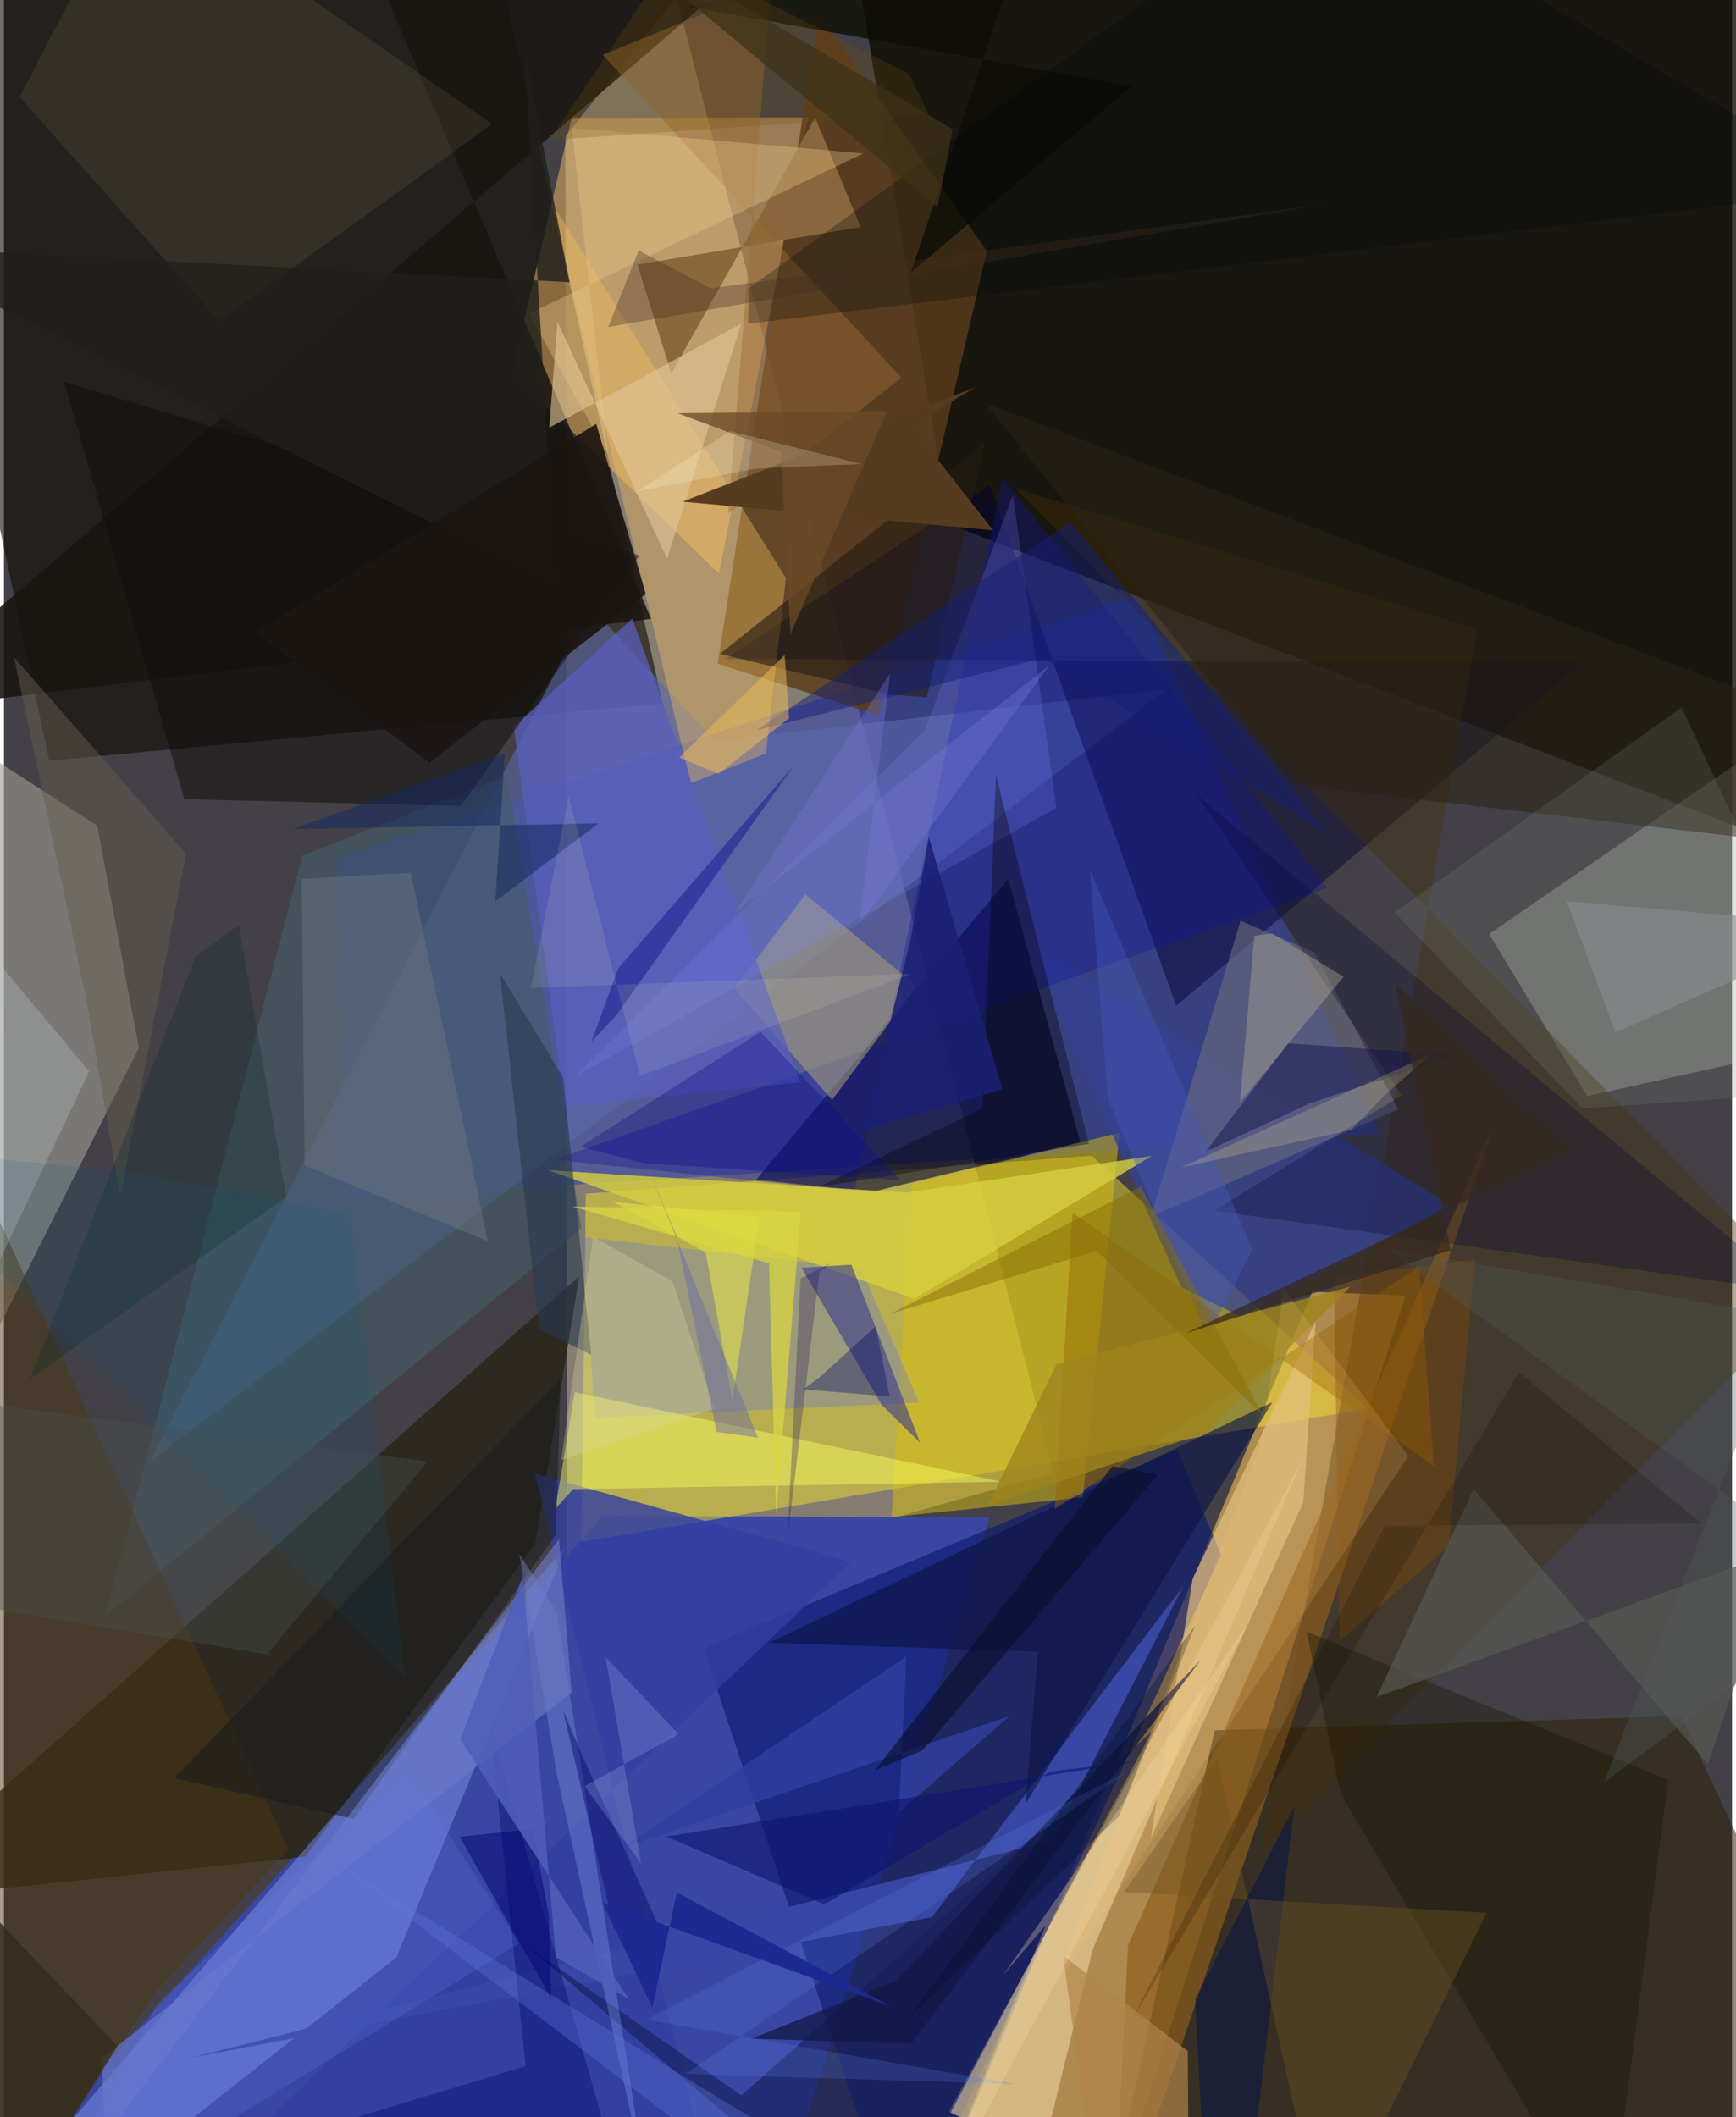 <svg xmlns="http://www.w3.org/2000/svg" width="228" height="278" viewBox="0 0 836 1024"><path fill="#434147" d="M0 0h836v1024H0z"/><path fill="#867e72" fill-opacity=".996" d="M272.358 778.7l235.45-66.406L325.424-1.523l-53.8 67.495z"/><path fill="#0d0b01" fill-opacity=".788" d="M404.833-62h463.522L898 422.621 457.08 253.544z"/><path fill="#3b48a3" fill-opacity=".996" d="M369.919 1086l-380.601-21.562 300.736-331.222 186.706.794z"/><path fill="#cd9f54" fill-opacity=".773" d="M535.332 1070.782l142.706-444.136-45.143-1.866L441.14 1086z"/><path fill="#0e0a00" fill-opacity=".58" d="M318.613 340.272L21.895 367.957-62-26.868l296.275-13.189z"/><path fill="#fff123" fill-opacity=".424" d="M659.765 681.241L279.28 745.782l2.236-168.466 244.757-18.363z"/><path fill="#2e41b1" fill-opacity=".549" d="M161.831 580.202l503.541-31.945-117.03-260.534-387.35 127.023z"/><path fill="#fec067" fill-opacity=".463" d="M274.632 56.946l114.507-.105-43.258 220.56-100.187-96.996z"/><path fill="#0c1a72" fill-opacity=".639" d="M433.881 1086L338.43 797.137l229.199-95.85 21.246 50.849z"/><path fill="#2c1e00" fill-opacity=".51" d="M530.37 1086l55.355-249.097 225.626-6.933L898 1015.676z"/><path fill="#00012d" fill-opacity=".588" d="M520.748 552.353l-34.912-127.327-121.964 145.552 55.915 5.914z"/><path fill="#5b3c19" fill-opacity=".824" d="M394.125 6.916l-48.797 314.117 77.929 25.06 52.271-224.773z"/><path fill="#9e9d95" fill-opacity=".6" d="M-62 330.34l107.137 69.027 20.127 107.481-83.321 166.066z"/><path fill="#f5fbe9" fill-opacity=".251" d="M765.959 530.121L898 500.988V328.175L718.493 451.768z"/><path fill="#5a6aab" fill-opacity=".58" d="M562.681 333.377l-218.64 24.91-60.771-65.305-212.715 414z"/><path fill="#292519" fill-opacity=".831" d="M145.796 898.078l111.154-151.43 21.373-129.334L-62 919.63z"/><path fill="#edd3a0" fill-opacity=".596" d="M627.659 707.09l-170.572 314.272 45.02 21.61 24.634-100.156z"/><path fill="#8fa3f5" fill-opacity=".408" d="M189.854 946.708L62.778 1047.005-19.342 1086l291.676-338.907z"/><path fill="#010030" fill-opacity=".447" d="M763.786 320.423l-414.742-1.7 127.863-84.1L567.1 486.464z"/><path fill="#452f05" fill-opacity=".4" d="M712.747 304.211L608.373 895.482l265.043-268.11L489.49 236.329z"/><path fill="#d8c00f" fill-opacity=".498" d="M539.68 547.876l-100.446 24.856-9.857 161.032 92.569-9.558z"/><path fill="#354193" fill-opacity=".757" d="M699.465 582.926l-100.848 53.926-29.01-14.176-75.712-167.296z"/><path fill="#191510" fill-opacity=".875" d="M313.08 299.314L-62 345.107 413.689-62h-254.24z"/><path fill="#5a6deb" fill-opacity=".298" d="M414.51 613.282l-134.954-14.98 6.455 87.399 156.83-7.353z"/><path fill="#445c67" fill-opacity=".631" d="M243.453 374.897l-99.166 38.973-95.018 367.452 230.12-187.143z"/><path fill="#f8bf5c" fill-opacity=".373" d="M368.64 364.406l9.673-84.84L264.621 97.55l67.67 281.265z"/><path fill="#8e5e1c" fill-opacity=".667" d="M623.524 831.808L536.542 1086l7.28-145.11 177.44-398.273z"/><path fill="#e0bf7f" fill-opacity=".706" d="M628.601 726.547l-73.82 162.559 20.345-125.654 59.365-124.197z"/><path fill="#101796" fill-opacity=".341" d="M411.367 576.187l71.822-345.075L640.314 429.35 266.31 560.917z"/><path fill="#333fa1" fill-opacity=".812" d="M409.922 755.243l-153.019-42.454L348.95 1086l-222.002-60.194z"/><path fill="#8b673d" fill-opacity=".996" d="M392.442 56.836L322.85 180.699l-16.373-52.698 107.964-18.177z"/><path fill="#a9a17a" fill-opacity=".549" d="M353.281 478.043l34.448-45.43 53.82 44.254-40.908 55.149z"/><path fill="#696a7e" fill-opacity=".627" d="M674.571 536.484l-40.696-75.89-35.64-15.21-43.38 143.07z"/><path fill="#d6cf3f" fill-opacity=".804" d="M436.888 576.806l118.402-17.729-114.869 69.078-177.192-62.19z"/><path fill="#585ebe" fill-opacity=".737" d="M385.326 523.437L271.28 535.251 246.602 351.61l57.337-52.41z"/><path fill="#4b3710" fill-opacity=".482" d="M72.736 964.026l64.914-69.543L-62 460.633-6.658 1086z"/><path fill="#100d0a" fill-opacity=".506" d="M87.254 386.538l-58.152-201.89 278.295 83.983L221.1 389.823z"/><path fill="#3947a5" fill-opacity=".996" d="M570.728 766.86l-63.421 123.249L91.003 995.158l358.013-67.954z"/><path fill="#fafe5f" fill-opacity=".459" d="M275.35 720.251l207.338-3.58-206.568-43.315-9.378 56.379z"/><path fill="#0b1243" fill-opacity=".612" d="M370.167 794.58l130.049 4.285-5.944 73.498 119.466-194.269z"/><path fill="#393b8b" fill-opacity=".588" d="M443.206 697.78l-18.504-18.202-38.904-66.408 24.177-1.498z"/><path fill="#a69b58" fill-opacity=".133" d="M104.197 155.249l132.019-95.31L63.019-59.6 7.509 46.93z"/><path fill="#e2c597" fill-opacity=".608" d="M263.794 206.856l3.985-51.253 53.02 114.652 35.92-113.724z"/><path fill="#966400" fill-opacity=".459" d="M684.603 612.537l7.106 96.47-174.76-122.589-8.59 143.52z"/><path fill="#151e5b" fill-opacity=".624" d="M252.886 941.199l103.854 72.286 198.365-175.701L424.159 1086z"/><path fill="#9b6b35" fill-opacity=".463" d="M434.216 182.662L289.604 26.554l81.471-33.342-20.756 255.176z"/><path fill="#8384ff" fill-opacity=".204" d="M509.138 390.76L275.624 521.14l169.869-168.02 42.62-113.77z"/><path fill="#000835" fill-opacity=".29" d="M866.225 624.86L576.94 384.355l99.244 145.421-90.749 55.743z"/><path fill="#131300" fill-opacity=".341" d="M775.742 1086L646.787 867.775l-16.704-78.62 175.063 71.74z"/><path fill="#2b2416" fill-opacity=".573" d="M623.541 379.554L474.64 194.877 898 355.522l-25.995 53.024z"/><path fill="#261b11" fill-opacity=".6" d="M429.113 336.008l-82.767-19.711 128.327-102.322-28.199 123.232z"/><path fill="#eeca8c" fill-opacity=".341" d="M253.848 151.773l38.382 67.99-17.516-157.867 141.005 12.32z"/><path fill="#0c0c05" fill-opacity=".761" d="M496.55-39.088L331.348 3.248l214.258 38.425-106.895 90.134z"/><path fill="#181b1b" fill-opacity=".514" d="M266.905 742.362l-97.71 137.393-86.805-19.78 186.987-193.232z"/><path fill="#b4ae95" fill-opacity=".396" d="M648.048 472.425l-34.366-20.897-8.77.963-6.99 80.809z"/><path fill="#585a56" fill-opacity=".647" d="M859.207 749.891l-195.15 70.877 46.952-100.603 113.318 133.164z"/><path fill="#6b7580" fill-opacity=".478" d="M196.784 422.073l37.323 178.23-88.635-36.626-1.47-138.61z"/><path fill="#111845" fill-opacity=".733" d="M431.675 957.985l-70.117 28.077 77.398 2.343L578.96 802.853z"/><path fill="#030400" fill-opacity=".345" d="M473.345 536.077l-79.196 38.005 130.72-20.83-44.924-178.06z"/><path fill="#141f77" fill-opacity=".49" d="M516.058 252.493L363.884 353.287l138.872-35.017 138.446 85.438z"/><path fill="#00134b" fill-opacity=".51" d="M576.29 966.824l47.883-92.812-23.746 201.681-18.581.779z"/><path fill="#040c6b" fill-opacity=".412" d="M306.748 1086l-71.675-252.654 17.294 165.983L-35.181 1086z"/><path fill="#7d93de" fill-opacity=".369" d="M267.385 857.501l-18.077-105.974 18.217 28.246 43.517 278.775z"/><path fill="#2a3951" fill-opacity=".592" d="M284.094 655.29l-25.244-12.417-18.867-172.122 30.653 50.634z"/><path fill="#553b20" d="M478.524 256.49l-39.655-50.657 31.093-18.576-141.598 55.37z"/><path fill="#20201b" fill-opacity=".8" d="M251.618 23.277l22.023 113.222L-62 118.942l328.904 163.686z"/><path fill="#6f5323" fill-opacity=".388" d="M717.268 925.176L638.698 1086 586.79 850.302l-45.04 64.877z"/><path fill="#82857d" fill-opacity=".204" d="M672.779 441.32l138.839-99.152L898 526.82l-134.368 9.3z"/><path fill="#e9e843" fill-opacity=".537" d="M365.518 588.688l-13.115 88.497-12.953-71.495-45.036-24.478z"/><path fill="#303f9e" fill-opacity=".847" d="M486.495 829.994l-53.589 46.562 3.62-75.395-137.758 92.797z"/><path fill="#11134d" fill-opacity=".478" d="M632.18 533.43l-50.87 23.65 39.98-52.456 81.177 5.688z"/><path fill="#b28549" fill-opacity=".686" d="M512.408 945.929l11.497 85.26L573.292 1086l-.573-93.946z"/><path fill="#1c1512" fill-opacity=".91" d="M310.476 287.298l-104.554 81.6-84.646-63.076L286.53 205.056z"/><path fill="#665e4f" fill-opacity=".486" d="M56.199 578.801l-16.083-93.868L4.841 317.8l83.208 95.11z"/><path fill="#4c5152" fill-opacity=".376" d="M204.962 706.884l-77.783 93.262-161.735-27.01 12.426-95.783z"/><path fill="#d9d8a6" fill-opacity=".318" d="M323.437 619.722l-38.472-21.484-15.37 107.981 74.187-24.959z"/><path fill="#7e490a" fill-opacity=".424" d="M711.656 608.95l-68.267 8.98 2.753 175.7 52.755-45.674z"/><path fill="#6a79c4" fill-opacity=".639" d="M49.093 1032.854l-1.934-37.32 227.49-176.89-6.127-74.279z"/><path fill="#030a09" fill-opacity=".275" d="M638.567-62L898 91.504l-538.038 65.058.472-17.274z"/><path fill="#4459b8" fill-opacity=".412" d="M603.966 604.438L525.4 420.846l8.542 110.16 48.405 115.689z"/><path fill="#0a2a2d" fill-opacity=".286" d="M136.542 578.984l-22.914-131.77-21.002 15.69-80.19 204.163z"/><path fill="#9f841c" fill-opacity=".8" d="M651.225 622.364l-142.028 37.502-33.334 68.488 104.657-35.211z"/><path fill="#b9c7c6" fill-opacity=".31" d="M.2 491.092L-62 735.884 41.203 518.18-62 394.733z"/><path fill="#5b77de" fill-opacity=".235" d="M310.61 976.828l178.93 31.176-159.624-4.945 216.706-147.974z"/><path fill="#1a2073" fill-opacity=".875" d="M415.738 546.453l22.669-91.069 9.053-50.443 35.586 121.905z"/><path fill="#dad640" fill-opacity=".722" d="M373.562 732.483l-3.456-121.451-95.088-27.48 110.497 2.452z"/><path fill="#212594" fill-opacity=".612" d="M297.209 468.333l85.265-98.5-86.244 121.213-12.051 12.83z"/><path fill="#6869a4" fill-opacity=".471" d="M311.1 563.978l14.098 33.346 19.54 95.252 20.025 2.778z"/><path fill="#0a0c86" fill-opacity=".337" d="M309.527 562.558l124.11 8.286-67.628-71.752-87.095 55.556z"/><path fill="#0d136e" fill-opacity=".58" d="M506.235 856.804l-109.377 64.258-76.418-32.769 230.88-36.965z"/><path fill="#f1bd59" fill-opacity=".498" d="M377.67 316.816l2.195 30.582-34.213 26.899-18.983-7.953z"/><path fill="#03102c" fill-opacity=".31" d="M576.393 786.046L464.02 940.218l-26.769 36.2 102.173-97.922z"/><path fill="#0a0c6e" fill-opacity=".459" d="M270.486 827.28l9.028 21.162 37.653 84.017-22.087.394z"/><path fill="#172b5f" fill-opacity=".549" d="M242.318 364.425L139.618 401l147.996-2.774-49.88 37.707z"/><path fill="#5d72d6" fill-opacity=".361" d="M399.562 1082.501L159.069 899.615l186.251 114.834L464.913 1086z"/><path fill="#fae1b3" fill-opacity=".294" d="M483.383 955.271l20.638-24.188L440.474 1086l162.11-301.685z"/><path fill="#525a5b" fill-opacity=".322" d="M898 770.2l-124.06 91.977 88.795-225.363-193.94-33.005z"/><path fill="#71500c" fill-opacity=".243" d="M447.4 55.213l-183.305 12.52 59.74-89.493L437.72 35.623z"/><path fill="#876e07" fill-opacity=".494" d="M528.747 605.02l80.494 79.95-59.266-111.026-121.078 61.458z"/><path fill="#eff9c2" fill-opacity=".11" d="M273.19 385.193l34.497 135.193 131.237-49.426-184.008 6.886z"/><path fill="#0e5a86" fill-opacity=".137" d="M194.046 811.402l-26.57-223.87-108.657-21.3L-62 555.32z"/><path fill="#020473" fill-opacity=".51" d="M263.648 926.38l-7.936-41.712-35.28 3.707 44.308 78.01z"/><path fill="#090e2b" fill-opacity=".624" d="M558.327 713.177l-22.097-4.088L421.42 856.2l22.94-9.59z"/><path fill="#6478ef" fill-opacity=".22" d="M74.419 968.815L195.373 856.39l53.892 83.584L10.668 1086z"/><path fill="#f1e290" fill-opacity=".208" d="M690.418 509.84l-22.273 19.721-16.454 16.923-82.118 18.126z"/><path fill="#1d0d5e" fill-opacity=".282" d="M385.37 618.336l-6.38 126.28 15.547-129.36 5.532-4.321z"/><path fill="#6b4926" fill-opacity=".769" d="M325.975 199.873l101.336-1.182-46.791 107.972-4.81-88.158z"/><path fill="#b6c5f5" fill-opacity=".216" d="M280.87 863.93l45.465-25.177-35.26-37.223 17.133 99.71z"/><path fill="#fec675" fill-opacity=".157" d="M507.11 962.947l100.733-264.41 11.334-74.865 60.255 80.571z"/><path fill="#787ada" fill-opacity=".349" d="M505.876 321.679L353.82 441.23l74.917-115.602-14.94 121.413z"/><path fill="#fffae1" fill-opacity=".212" d="M306.507 237.552l57.508-10.956 50.74-2.205-63.523-15.852z"/><path fill="#0e0800" fill-opacity=".192" d="M821.313 736.869l-153.305 1.095L545.545 977.14l187.368-313.36z"/><path fill="#040d61" fill-opacity=".369" d="M421.734 641.52l6.767 33.922-41.864-3.46 7.95-5.817z"/><path fill="#342d1a" fill-opacity=".843" d="M54.889 989.65L-5.805 1086-62 1062.248l4.77-190.552z"/><path fill="#35291d" fill-opacity=".722" d="M699.94 604.683L571.817 644.81l186.55-88.222-85.686-81.543z"/><path fill="#8a8c90" fill-opacity=".608" d="M756.148 435.949l23.423 63.414 102.575-45.23-18.38-9.011z"/><path fill="#4f5eb9" fill-opacity=".871" d="M251.064 762.099l-30.384 79.146 81.61 125.649-35.265-20.23z"/><path fill="#3d3219" fill-opacity=".753" d="M247.73-62l52.796 37.261L451.66 100.238l7.315-37.705z"/><path fill="#1d2892" fill-opacity=".949" d="M313.654 971.134l11.867-55.75 103.775 55.098-139.73-50.24z"/><path fill="#422e1f" fill-opacity=".341" d="M307.038 121.126l-14.733 37.044 347.099-59.51-297.499 40.808z"/></svg>